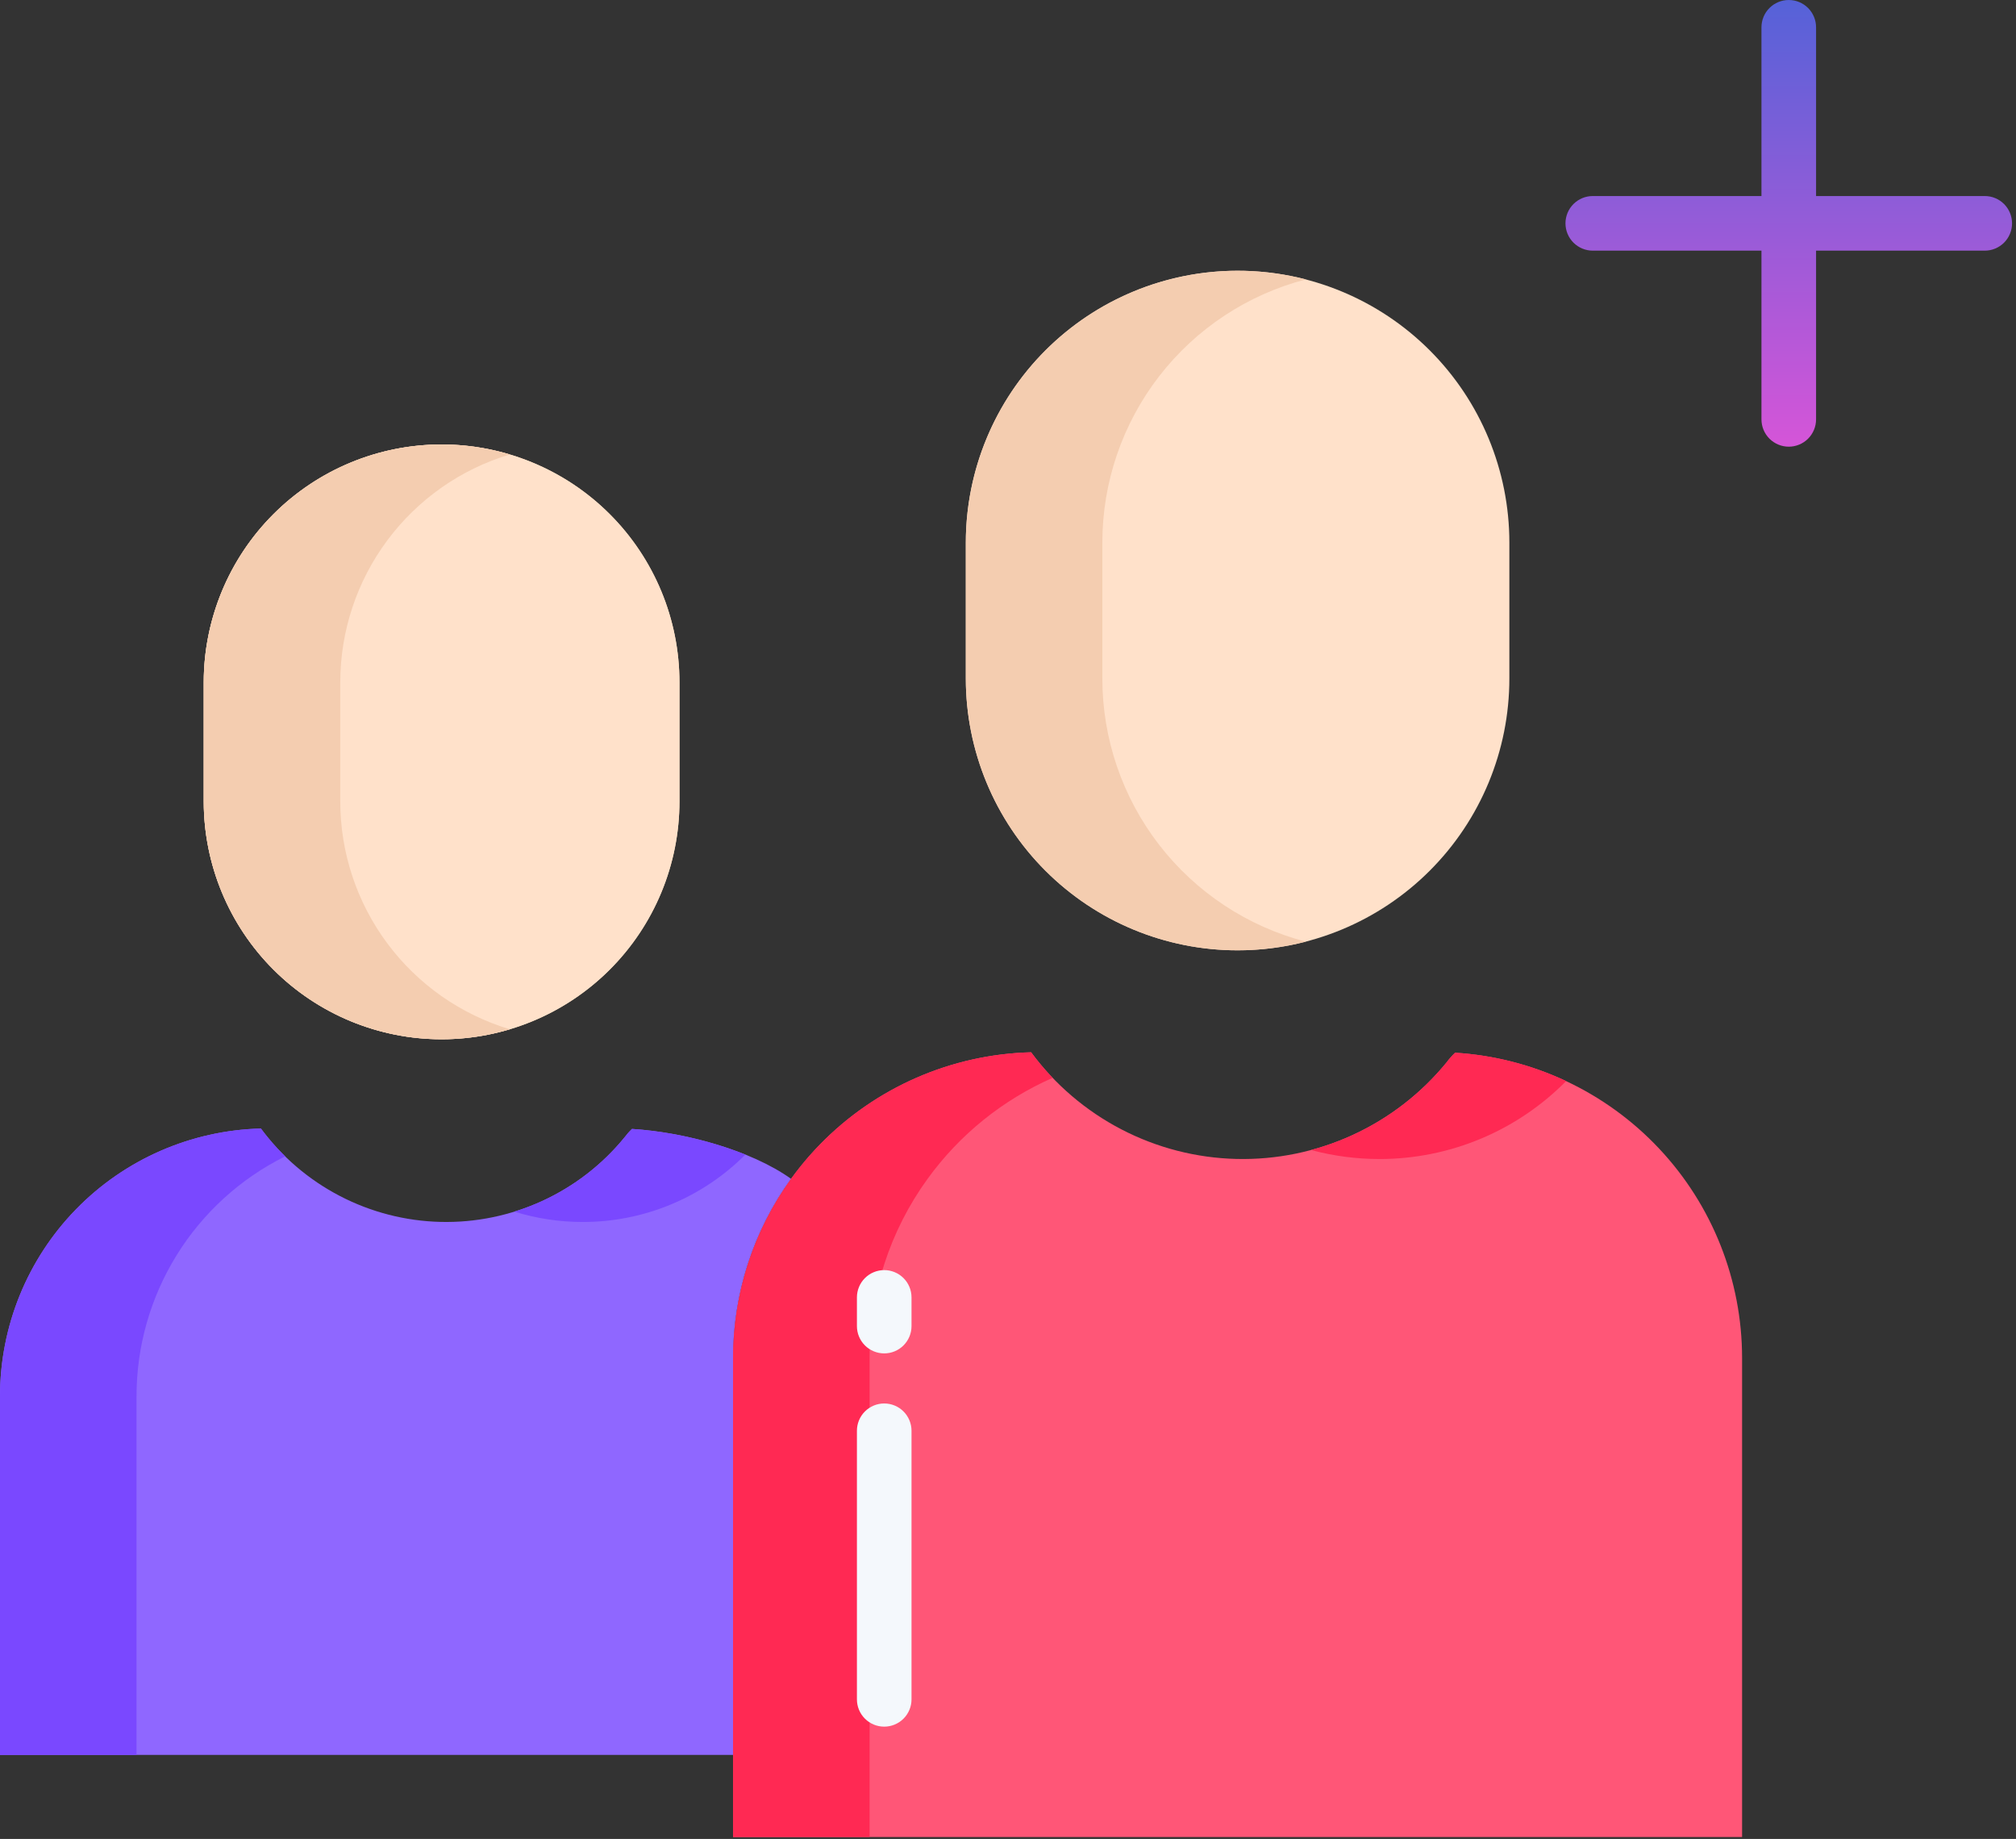 <svg width="443" height="404" viewBox="0 0 443 404" fill="none" xmlns="http://www.w3.org/2000/svg">
<rect x="0" y="0" width="443" height="404" fill="#333333" stroke="none"/>
<g id="add friend">
<path id="Vector" d="M319.75 231.28C319.058 231.936 318.425 232.652 317.86 233.42C312.282 240.235 305.222 245.686 297.218 249.359C289.213 253.032 280.476 254.828 271.672 254.612C262.869 254.396 254.23 252.173 246.416 248.112C238.601 244.052 231.817 238.26 226.58 231.18C209.06 231.622 192.405 238.894 180.171 251.442C167.936 263.991 161.089 280.824 161.09 298.35V403.58H382.81V298.35C382.808 281.245 376.283 264.785 364.567 252.323C352.85 239.861 336.822 232.335 319.75 231.28V231.28Z" fill="#FF5677"/>
<path id="Vector_2" d="M331.67 119.2V149.06C331.67 164.899 325.378 180.089 314.178 191.288C302.979 202.488 287.789 208.78 271.95 208.78C256.111 208.78 240.921 202.488 229.722 191.288C218.522 180.089 212.23 164.899 212.23 149.06V119.2C212.23 103.361 218.522 88.171 229.722 76.972C240.921 65.772 256.111 59.48 271.95 59.48C287.789 59.48 302.979 65.772 314.178 76.972C325.378 88.171 331.67 103.361 331.67 119.2V119.2Z" fill="#FFE1CA"/>
<path id="Vector_3" d="M173.83 258.98C165.526 270.425 161.065 284.209 161.09 298.35V385.54H0V306.73C0.002 291.389 5.997 276.655 16.707 265.671C27.417 254.687 41.994 248.321 57.33 247.93C61.912 254.128 67.85 259.199 74.689 262.754C81.529 266.309 89.09 268.256 96.796 268.445C104.502 268.634 112.149 267.06 119.155 263.845C126.16 260.629 132.339 255.856 137.22 249.89C137.718 249.22 138.273 248.594 138.88 248.02C150.31 248.71 165 252.67 173.83 258.98Z" fill="#8F67FF"/>
<path id="Vector_4" d="M149.31 149.92V176.05C149.31 189.913 143.803 203.208 134 213.01C124.198 222.813 110.903 228.32 97.04 228.32C83.177 228.32 69.882 222.813 60.08 213.01C50.277 203.208 44.77 189.913 44.77 176.05V149.92C44.77 136.057 50.277 122.762 60.08 112.96C69.882 103.157 83.177 97.65 97.04 97.65C110.903 97.65 124.198 103.157 134 112.96C143.803 122.762 149.31 136.057 149.31 149.92V149.92Z" fill="#FFD8B7"/>
<path id="Vector_5" d="M344.147 237.506C336.482 233.903 328.202 231.79 319.747 231.28C319.055 231.936 318.422 232.652 317.857 233.42C310.208 242.801 299.795 249.532 288.1 252.654C292.985 253.959 298.018 254.623 303.074 254.63C310.714 254.642 318.28 253.134 325.331 250.195C332.382 247.255 338.779 242.942 344.147 237.506V237.506Z" fill="#FF2953"/>
<path id="Vector_6" d="M203.83 258.98C210.853 249.277 220.335 241.621 231.3 236.8C229.61 235.027 228.033 233.15 226.576 231.181C209.056 231.623 192.401 238.895 180.167 251.443C167.932 263.992 161.085 280.825 161.086 298.351V403.58H191.086V298.35C191.063 284.209 195.524 270.425 203.83 258.98V258.98Z" fill="#FF2953"/>
<path id="Vector_7" d="M271.95 208.78C277.01 208.784 282.051 208.145 286.95 206.88C274.147 203.553 262.81 196.071 254.717 185.607C246.624 175.144 242.232 162.29 242.23 149.062V119.2C242.232 105.971 246.624 93.117 254.718 82.654C262.811 72.19 274.149 64.708 286.952 61.381C278.123 59.099 268.89 58.868 259.958 60.705C251.026 62.542 242.633 66.398 235.422 71.979C228.21 77.559 222.371 84.716 218.351 92.9C214.331 101.085 212.237 110.081 212.23 119.2V149.06C212.231 164.898 218.523 180.088 229.722 191.288C240.922 202.487 256.112 208.779 271.95 208.78V208.78Z" fill="#F4CDB0"/>
<path id="Vector_8" d="M62.663 254.042C60.727 252.148 58.944 250.105 57.33 247.93C41.994 248.321 27.417 254.687 16.707 265.671C5.997 276.655 0.002 291.389 0 306.73V385.54H30V306.73C30 295.778 33.057 285.043 38.828 275.734C44.598 266.425 52.853 258.913 62.663 254.042V254.042Z" fill="#7A48FF"/>
<path id="Vector_9" d="M163.789 253.655C155.825 250.509 147.423 248.608 138.88 248.02C138.273 248.594 137.718 249.22 137.22 249.89C130.939 257.593 122.519 263.265 113.02 266.19C117.878 267.692 122.935 268.459 128.02 268.463C134.664 268.474 141.244 267.172 147.383 264.63C153.522 262.089 159.097 258.359 163.789 253.655V253.655Z" fill="#7A48FF"/>
<path id="Vector_10" d="M97.04 228.32C103.904 228.32 110.701 226.969 117.043 224.342C123.385 221.715 129.148 217.865 134.001 213.011C138.855 208.158 142.705 202.395 145.332 196.053C147.959 189.711 149.31 182.914 149.31 176.05V149.92C149.31 136.057 143.803 122.762 134 112.96C124.198 103.157 110.903 97.65 97.04 97.65C83.177 97.65 69.882 103.157 60.08 112.96C50.277 122.762 44.77 136.057 44.77 149.92V176.05C44.77 182.914 46.121 189.711 48.748 196.053C51.375 202.395 55.225 208.158 60.079 213.011C64.933 217.865 70.695 221.715 77.037 224.342C83.379 226.969 90.176 228.32 97.04 228.32V228.32Z" fill="#FFE1CA"/>
<path id="Vector_11" d="M74.77 176.05V149.92C74.772 138.674 78.399 127.728 85.113 118.706C91.827 109.684 101.27 103.066 112.042 99.835C104.237 97.499 95.994 97.02 87.97 98.435C79.947 99.85 72.365 103.121 65.83 107.986C59.295 112.852 53.988 119.177 50.331 126.458C46.675 133.738 44.77 141.773 44.77 149.92V176.05C44.772 184.196 46.677 192.23 50.334 199.509C53.991 206.788 59.298 213.112 65.833 217.977C72.368 222.841 79.948 226.111 87.971 227.526C95.993 228.94 104.236 228.461 112.04 226.125C101.269 222.896 91.825 216.281 85.112 207.26C78.398 198.24 74.771 187.295 74.77 176.05V176.05Z" fill="#F4CDB0"/>
<path id="Vector_12" d="M436.133 43.067H399.067V6C399.067 4.409 398.435 2.883 397.31 1.757C396.184 0.632 394.658 0 393.067 0C391.476 0 389.95 0.632 388.824 1.757C387.699 2.883 387.067 4.409 387.067 6V43.067H350C348.409 43.067 346.883 43.699 345.757 44.824C344.632 45.95 344 47.476 344 49.067C344 50.658 344.632 52.184 345.757 53.31C346.883 54.435 348.409 55.067 350 55.067H387.067V92.133C387.067 93.724 387.699 95.25 388.824 96.376C389.95 97.501 391.476 98.133 393.067 98.133C394.658 98.133 396.184 97.501 397.31 96.376C398.435 95.25 399.067 93.724 399.067 92.133V55.067H436.133C437.724 55.067 439.25 54.435 440.376 53.31C441.501 52.184 442.133 50.658 442.133 49.067C442.133 47.476 441.501 45.95 440.376 44.824C439.25 43.699 437.724 43.067 436.133 43.067V43.067Z" fill="url(#paint0_linear)"/>
<g id="Group">
<path id="Vector_13" d="M194.3 297.333C192.709 297.333 191.183 296.701 190.057 295.576C188.932 294.45 188.3 292.924 188.3 291.333V285.033C188.3 283.442 188.932 281.916 190.057 280.79C191.183 279.665 192.709 279.033 194.3 279.033C195.891 279.033 197.417 279.665 198.543 280.79C199.668 281.916 200.3 283.442 200.3 285.033V291.333C200.3 292.924 199.668 294.45 198.543 295.576C197.417 296.701 195.891 297.333 194.3 297.333V297.333Z" fill="#F4F8FC"/>
<path id="Vector_14" d="M194.3 379.333C192.709 379.333 191.183 378.701 190.057 377.576C188.932 376.45 188.3 374.924 188.3 373.333V314.333C188.3 312.742 188.932 311.216 190.057 310.09C191.183 308.965 192.709 308.333 194.3 308.333C195.891 308.333 197.417 308.965 198.543 310.09C199.668 311.216 200.3 312.742 200.3 314.333V373.333C200.3 374.924 199.668 376.45 198.543 377.576C197.417 378.701 195.891 379.333 194.3 379.333Z" fill="#F4F8FC"/>
</g>
</g>
<defs>
<linearGradient id="paint0_linear" x1="393.066" y1="0" x2="393.066" y2="98.133" gradientUnits="userSpaceOnUse">
<stop stop-color="#5562D8"/>
<stop offset="1" stop-color="#D555D8"/>
</linearGradient>
</defs>
</svg>
